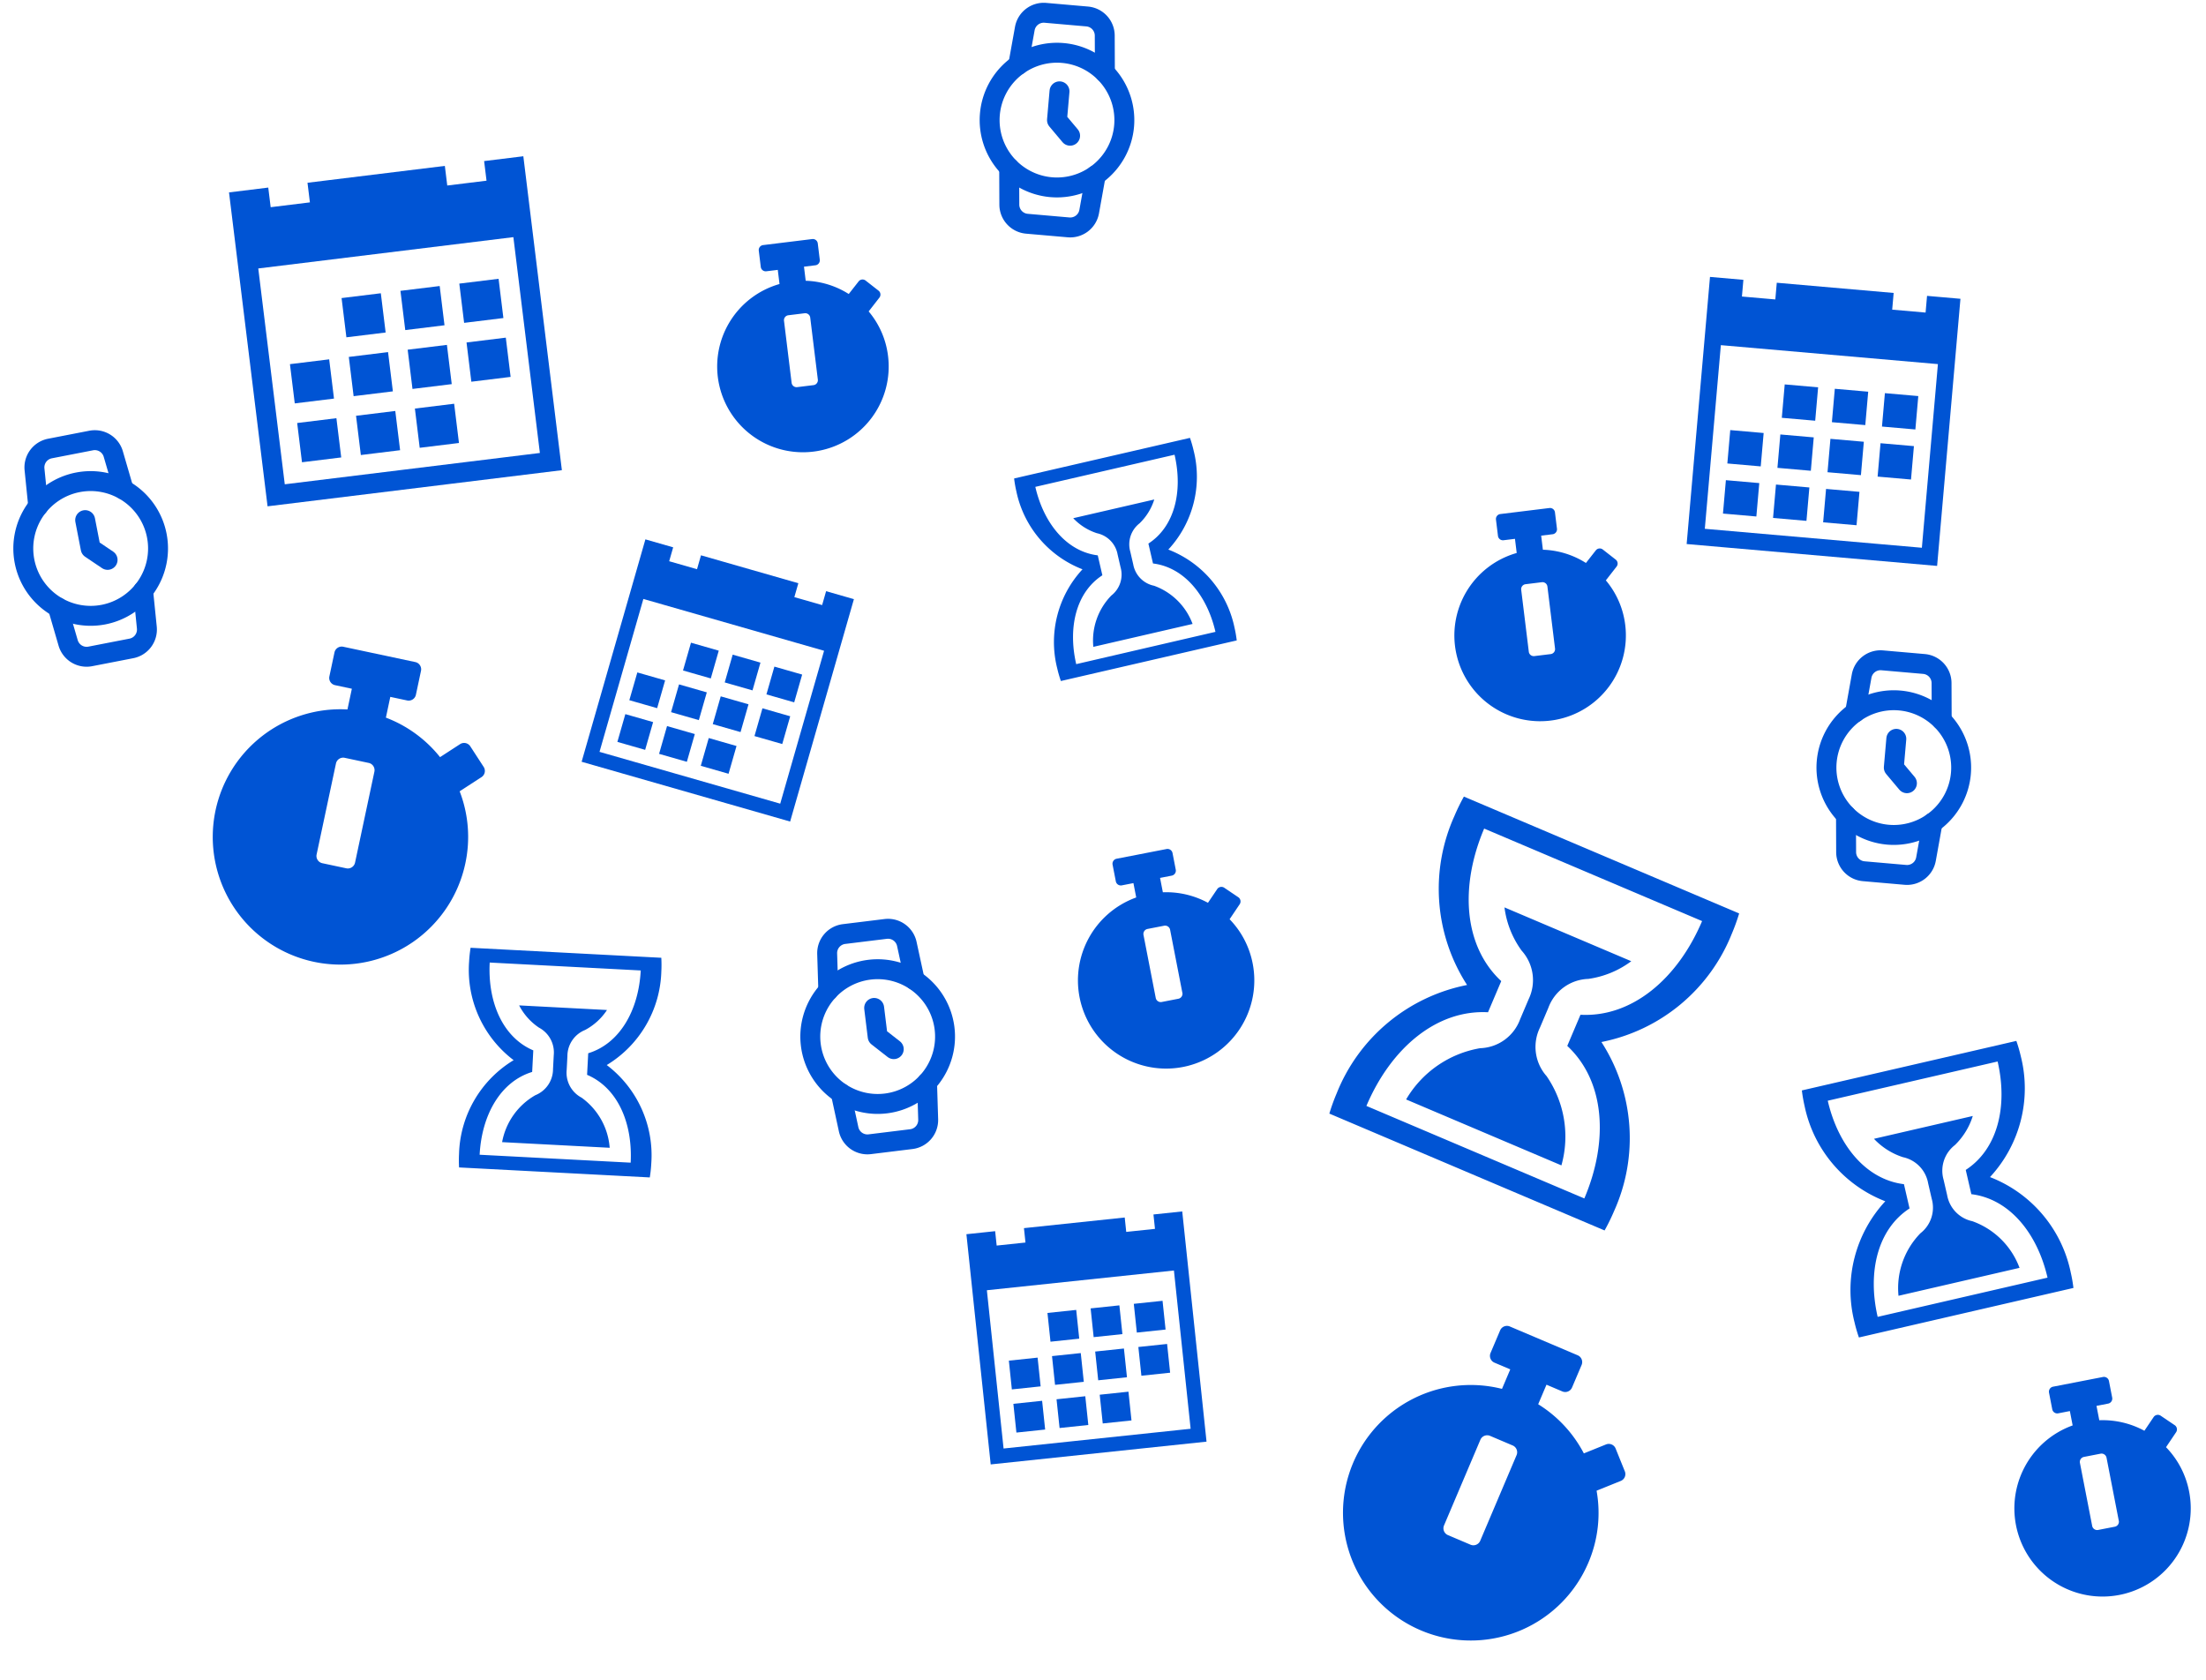 <svg xmlns="http://www.w3.org/2000/svg" width="221.441" height="168.655" viewBox="0 0 221.441 168.655"><g transform="translate(-562.053 -422.345)"><path d="M22.437,17.275A17.783,17.783,0,0,0,30.232,2.159,19.919,19.919,0,0,0,30.114,0h-30A19.885,19.885,0,0,0,0,2.159,17.783,17.783,0,0,0,7.794,17.275,17.783,17.783,0,0,0,0,32.391a19.909,19.909,0,0,0,.117,2.161h30a19.9,19.9,0,0,0,.117-2.159A17.783,17.783,0,0,0,22.437,17.275ZM3.239,32.391c0-6.307,2.7-11.654,7.558-13.419V15.578C5.944,13.814,3.239,8.466,3.239,2.159H26.992c0,6.307-2.7,11.655-7.558,13.419v3.394c4.853,1.764,7.558,7.112,7.558,13.419Zm15.508-9.8a4.415,4.415,0,0,1-2.552-4.23V16.2a4.418,4.418,0,0,1,2.556-4.24,9.385,9.385,0,0,0,3.274-3.318H8.206a9.383,9.383,0,0,0,3.278,3.32,4.415,4.415,0,0,1,2.552,4.23v2.167a4.418,4.418,0,0,1-2.556,4.24,10.7,10.7,0,0,0-4.828,7.637H23.579a10.7,10.7,0,0,0-4.832-7.639Z" transform="matrix(0.921, 0.391, -0.391, 0.921, 708.896, 502.267)" fill="#0054d4"/><path d="M14.34,11.041A11.365,11.365,0,0,0,19.321,1.38,12.73,12.73,0,0,0,19.246,0H.075A12.709,12.709,0,0,0,0,1.38a11.365,11.365,0,0,0,4.981,9.661A11.365,11.365,0,0,0,0,20.7a12.724,12.724,0,0,0,.075,1.381H19.246a12.719,12.719,0,0,0,.075-1.38A11.365,11.365,0,0,0,14.34,11.041ZM2.07,20.7c0-4.031,1.729-7.448,4.83-8.576V9.956C3.8,8.829,2.07,5.411,2.07,1.38H17.251c0,4.031-1.729,7.448-4.83,8.576v2.169c3.1,1.128,4.83,4.546,4.83,8.576Zm9.911-6.262a2.822,2.822,0,0,1-1.631-2.7V10.351a2.823,2.823,0,0,1,1.633-2.71,6,6,0,0,0,2.093-2.12H5.245a6,6,0,0,0,2.1,2.122,2.822,2.822,0,0,1,1.631,2.7v1.385a2.823,2.823,0,0,1-1.633,2.71,6.841,6.841,0,0,0-3.086,4.881H15.07a6.84,6.84,0,0,0-3.088-4.882Z" transform="translate(609.216 517.485) rotate(3)" fill="#0054d4"/><path d="M16.528,12.726A13.1,13.1,0,0,0,22.27,1.591,14.673,14.673,0,0,0,22.183,0H.086A14.648,14.648,0,0,0,0,1.591,13.1,13.1,0,0,0,5.742,12.726,13.1,13.1,0,0,0,0,23.861a14.666,14.666,0,0,0,.087,1.592h22.1a14.661,14.661,0,0,0,.086-1.591,13.1,13.1,0,0,0-5.742-11.135ZM2.386,23.861c0-4.646,1.992-8.585,5.567-9.885v-2.5c-3.575-1.3-5.567-5.239-5.567-9.885h17.5c0,4.646-1.992,8.585-5.567,9.885v2.5c3.575,1.3,5.567,5.239,5.567,9.885ZM13.81,16.643a3.253,3.253,0,0,1-1.88-3.116v-1.6a3.254,3.254,0,0,1,1.883-3.123,6.913,6.913,0,0,0,2.412-2.444H6.045A6.912,6.912,0,0,0,8.46,8.809a3.253,3.253,0,0,1,1.88,3.116v1.6a3.254,3.254,0,0,1-1.883,3.123A7.885,7.885,0,0,0,4.9,22.27H17.369a7.884,7.884,0,0,0-3.56-5.627Z" transform="translate(742.843 531.828) rotate(-13)" fill="#0054d4"/><path d="M13.551,10.434A10.74,10.74,0,0,0,18.259,1.3,12.03,12.03,0,0,0,18.188,0H.071A12.01,12.01,0,0,0,0,1.3a10.74,10.74,0,0,0,4.708,9.129A10.74,10.74,0,0,0,0,19.563a12.024,12.024,0,0,0,.071,1.305H18.188a12.02,12.02,0,0,0,.071-1.3,10.74,10.74,0,0,0-4.707-9.129Zm-11.6,9.129c0-3.809,1.634-7.039,4.565-8.1V9.409C3.59,8.343,1.956,5.113,1.956,1.3H16.3c0,3.809-1.634,7.039-4.565,8.1v2.05c2.931,1.066,4.565,4.3,4.565,8.1Zm9.366-5.918A2.667,2.667,0,0,1,9.782,11.09V9.782a2.668,2.668,0,0,1,1.544-2.561,5.668,5.668,0,0,0,1.978-2H4.956a5.667,5.667,0,0,0,1.98,2.005A2.667,2.667,0,0,1,8.477,9.777v1.309a2.668,2.668,0,0,1-1.544,2.561,6.465,6.465,0,0,0-2.916,4.612H14.241a6.464,6.464,0,0,0-2.918-4.614Z" transform="translate(663.782 470.393) rotate(-13)" fill="#0054d4"/><path d="M25.637,18.735A12.818,12.818,0,1,1,10.846,6.07V3.944H9.121a.742.742,0,0,1-.74-.74V.74A.742.742,0,0,1,9.121,0h7.4a.742.742,0,0,1,.74.74V3.2a.742.742,0,0,1-.74.74H14.791V6.07a12.74,12.74,0,0,1,6.144,2.749l1.695-1.695a.74.74,0,0,1,1.048,0l1.744,1.744a.74.74,0,0,1,0,1.048l-1.812,1.812-.037.037A12.69,12.69,0,0,1,25.637,18.735ZM14.791,20.953V11.617a.742.742,0,0,0-.74-.74H11.586a.742.742,0,0,0-.74.74v9.337a.742.742,0,0,0,.74.74h2.465A.742.742,0,0,0,14.791,20.953Z" transform="matrix(0.921, 0.391, -0.391, 0.921, 705.209, 551.938)" fill="#0054d4"/><path d="M25.637,18.735A12.818,12.818,0,1,1,10.846,6.07V3.944H9.121a.742.742,0,0,1-.74-.74V.74A.742.742,0,0,1,9.121,0h7.4a.742.742,0,0,1,.74.74V3.2a.742.742,0,0,1-.74.74H14.791V6.07a12.74,12.74,0,0,1,6.144,2.749l1.695-1.695a.74.74,0,0,1,1.048,0l1.744,1.744a.74.74,0,0,1,0,1.048l-1.812,1.812-.037.037A12.69,12.69,0,0,1,25.637,18.735ZM14.791,20.953V11.617a.742.742,0,0,0-.74-.74H11.586a.742.742,0,0,0-.74.74v9.337a.742.742,0,0,0,.74.74h2.465A.742.742,0,0,0,14.791,20.953Z" transform="matrix(0.978, 0.208, -0.208, 0.978, 587.586, 485.372)" fill="#0054d4"/><path d="M17.7,12.938A8.852,8.852,0,1,1,7.49,4.192V2.724H6.3a.512.512,0,0,1-.511-.511V.511A.512.512,0,0,1,6.3,0h5.107a.512.512,0,0,1,.511.511v1.7a.512.512,0,0,1-.511.511H10.214V4.192a8.8,8.8,0,0,1,4.243,1.9l1.17-1.17a.511.511,0,0,1,.724,0l1.2,1.2a.511.511,0,0,1,0,.724L16.3,8.1l-.026.026A8.764,8.764,0,0,1,17.7,12.938Zm-7.49,1.532V8.022A.512.512,0,0,0,9.7,7.512H8a.512.512,0,0,0-.511.511V14.47A.512.512,0,0,0,8,14.981H9.7A.512.512,0,0,0,10.214,14.47Z" transform="translate(667.956 509.752) rotate(-11)" fill="#0054d4"/><path d="M17.7,12.938A8.852,8.852,0,1,1,7.49,4.192V2.724H6.3a.512.512,0,0,1-.511-.511V.511A.512.512,0,0,1,6.3,0h5.107a.512.512,0,0,1,.511.511v1.7a.512.512,0,0,1-.511.511H10.214V4.192a8.8,8.8,0,0,1,4.243,1.9l1.17-1.17a.511.511,0,0,1,.724,0l1.2,1.2a.511.511,0,0,1,0,.724L16.3,8.1l-.026.026A8.764,8.764,0,0,1,17.7,12.938Zm-7.49,1.532V8.022A.512.512,0,0,0,9.7,7.512H8a.512.512,0,0,0-.511.511V14.47A.512.512,0,0,0,8,14.981H9.7A.512.512,0,0,0,10.214,14.47Z" transform="translate(761.956 562.752) rotate(-11)" fill="#0054d4"/><path d="M17.215,12.58a8.608,8.608,0,1,1-9.932-8.5V2.649H6.125a.5.5,0,0,1-.5-.5V.5a.5.5,0,0,1,.5-.5h4.966a.5.5,0,0,1,.5.5V2.152a.5.5,0,0,1-.5.5H9.932V4.076a8.555,8.555,0,0,1,4.126,1.846L15.2,4.784a.5.5,0,0,1,.7,0L17.07,5.955a.5.5,0,0,1,0,.7L15.854,7.875l-.025.025A8.522,8.522,0,0,1,17.215,12.58ZM9.932,14.07V7.8a.5.5,0,0,0-.5-.5H7.78a.5.5,0,0,0-.5.5v6.27a.5.5,0,0,0,.5.5H9.435A.5.5,0,0,0,9.932,14.07Z" transform="translate(706.576 474.695) rotate(-7)" fill="#0054d4"/><path d="M17.215,12.58a8.608,8.608,0,1,1-9.932-8.5V2.649H6.125a.5.5,0,0,1-.5-.5V.5a.5.5,0,0,1,.5-.5h4.966a.5.5,0,0,1,.5.5V2.152a.5.5,0,0,1-.5.5H9.932V4.076a8.555,8.555,0,0,1,4.126,1.846L15.2,4.784a.5.5,0,0,1,.7,0L17.07,5.955a.5.5,0,0,1,0,.7L15.854,7.875l-.025.025A8.522,8.522,0,0,1,17.215,12.58ZM9.932,14.07V7.8a.5.5,0,0,0-.5-.5H7.78a.5.5,0,0,0-.5.5v6.27a.5.5,0,0,0,.5.5H9.435A.5.5,0,0,0,9.932,14.07Z" transform="translate(632.576 447.695) rotate(-7)" fill="#0054d4"/><g transform="matrix(0.996, 0.087, -0.087, 0.996, 746.344, 488.227)"><path d="M13.526,6.763A6.763,6.763,0,1,1,6.763,0,6.763,6.763,0,0,1,13.526,6.763Z" transform="translate(0 3.865)" fill="none" stroke="#0054d4" stroke-linecap="round" stroke-linejoin="round" stroke-width="2"/><path d="M0,0V2.9L1.449,4.348" transform="translate(6.763 7.729)" fill="none" stroke="#0054d4" stroke-linecap="round" stroke-linejoin="round" stroke-width="2"/><path d="M8.724,15.8l-.338,3.7a1.932,1.932,0,0,1-1.932,1.758H2.27A1.932,1.932,0,0,1,.338,19.5L0,15.8M.01,5.459l.338-3.7A1.932,1.932,0,0,1,2.27,0h4.2A1.932,1.932,0,0,1,8.405,1.758l.338,3.7" transform="translate(2.396 0)" fill="none" stroke="#0054d4" stroke-linecap="round" stroke-linejoin="round" stroke-width="2"/></g><g transform="matrix(0.996, 0.087, -0.087, 0.996, 662.344, 423.227)"><path d="M13.526,6.763A6.763,6.763,0,1,1,6.763,0,6.763,6.763,0,0,1,13.526,6.763Z" transform="translate(0 3.865)" fill="none" stroke="#0054d4" stroke-linecap="round" stroke-linejoin="round" stroke-width="2"/><path d="M0,0V2.9L1.449,4.348" transform="translate(6.763 7.729)" fill="none" stroke="#0054d4" stroke-linecap="round" stroke-linejoin="round" stroke-width="2"/><path d="M8.724,15.8l-.338,3.7a1.932,1.932,0,0,1-1.932,1.758H2.27A1.932,1.932,0,0,1,.338,19.5L0,15.8M.01,5.459l.338-3.7A1.932,1.932,0,0,1,2.27,0h4.2A1.932,1.932,0,0,1,8.405,1.758l.338,3.7" transform="translate(2.396 0)" fill="none" stroke="#0054d4" stroke-linecap="round" stroke-linejoin="round" stroke-width="2"/></g><g transform="translate(642.147 516.679) rotate(-7)"><path d="M13.526,6.763A6.763,6.763,0,1,1,6.763,0,6.763,6.763,0,0,1,13.526,6.763Z" transform="translate(0 3.865)" fill="none" stroke="#0054d4" stroke-linecap="round" stroke-linejoin="round" stroke-width="2"/><path d="M0,0V2.9L1.449,4.348" transform="translate(6.763 7.729)" fill="none" stroke="#0054d4" stroke-linecap="round" stroke-linejoin="round" stroke-width="2"/><path d="M8.724,15.8l-.338,3.7a1.932,1.932,0,0,1-1.932,1.758H2.27A1.932,1.932,0,0,1,.338,19.5L0,15.8M.01,5.459l.338-3.7A1.932,1.932,0,0,1,2.27,0h4.2A1.932,1.932,0,0,1,8.405,1.758l.338,3.7" transform="translate(2.396 0)" fill="none" stroke="#0054d4" stroke-linecap="round" stroke-linejoin="round" stroke-width="2"/></g><g transform="translate(562.488 468.261) rotate(-11)"><path d="M13.526,6.763A6.763,6.763,0,1,1,6.763,0,6.763,6.763,0,0,1,13.526,6.763Z" transform="translate(0 3.865)" fill="none" stroke="#0054d4" stroke-linecap="round" stroke-linejoin="round" stroke-width="2"/><path d="M0,0V2.9L1.449,4.348" transform="translate(6.763 7.729)" fill="none" stroke="#0054d4" stroke-linecap="round" stroke-linejoin="round" stroke-width="2"/><path d="M8.724,15.8l-.338,3.7a1.932,1.932,0,0,1-1.932,1.758H2.27A1.932,1.932,0,0,1,.338,19.5L0,15.8M.01,5.459l.338-3.7A1.932,1.932,0,0,1,2.27,0h4.2A1.932,1.932,0,0,1,8.405,1.758l.338,3.7" transform="translate(2.396 0)" fill="none" stroke="#0054d4" stroke-linecap="round" stroke-linejoin="round" stroke-width="2"/></g><path d="M8.414,10.1h3.366v3.366H8.414Zm5.048,0h3.366v3.366H13.462Zm5.048,0h3.366v3.366H18.51ZM3.366,20.193H6.731v3.366H3.366Zm5.048,0h3.366v3.366H8.414Zm5.048,0h3.366v3.366H13.462ZM8.414,15.145h3.366V18.51H8.414Zm5.048,0h3.366V18.51H13.462Zm5.048,0h3.366V18.51H18.51Zm-15.145,0H6.731V18.51H3.366ZM21.876,0V1.683H18.51V0H6.731V1.683H3.366V0H0V26.924H25.242V0H21.876Zm1.683,25.241H1.683V6.731H23.559Z" transform="matrix(0.996, 0.087, -0.087, 0.996, 733.704, 450.143)" fill="#0054d4"/><path d="M9.922,11.906h3.969v3.969H9.922Zm5.953,0h3.969v3.969H15.875Zm5.953,0H25.8v3.969H21.828ZM3.969,23.812H7.937v3.969H3.969Zm5.953,0h3.969v3.969H9.922Zm5.953,0h3.969v3.969H15.875ZM9.922,17.859h3.969v3.969H9.922Zm5.953,0h3.969v3.969H15.875Zm5.953,0H25.8v3.969H21.828Zm-17.859,0H7.937v3.969H3.969ZM25.8,0V1.984H21.828V0H7.937V1.984H3.969V0H0V31.75H29.766V0H25.8Zm1.984,29.766H1.984V7.937h25.8Z" transform="translate(585.042 441.659) rotate(-7)" fill="#0054d4"/><path d="M7.258,8.71h2.9v2.9h-2.9Zm4.355,0h2.9v2.9h-2.9Zm4.355,0h2.9v2.9h-2.9ZM2.9,17.419h2.9v2.9H2.9Zm4.355,0h2.9v2.9h-2.9Zm4.355,0h2.9v2.9h-2.9ZM7.258,13.064h2.9v2.9h-2.9Zm4.355,0h2.9v2.9h-2.9Zm4.355,0h2.9v2.9h-2.9Zm-13.064,0h2.9v2.9H2.9ZM18.871,0V1.452h-2.9V0H5.806V1.452H2.9V0H0V23.226H21.774V0h-2.9Zm1.452,21.774H1.452V5.806H20.323Z" transform="matrix(0.995, -0.105, 0.105, 0.995, 659.062, 546.243)" fill="#0054d4"/><path d="M7.258,8.71h2.9v2.9h-2.9Zm4.355,0h2.9v2.9h-2.9Zm4.355,0h2.9v2.9h-2.9ZM2.9,17.419h2.9v2.9H2.9Zm4.355,0h2.9v2.9h-2.9Zm4.355,0h2.9v2.9h-2.9ZM7.258,13.064h2.9v2.9h-2.9Zm4.355,0h2.9v2.9h-2.9Zm4.355,0h2.9v2.9h-2.9Zm-13.064,0h2.9v2.9H2.9ZM18.871,0V1.452h-2.9V0H5.806V1.452H2.9V0H0V23.226H21.774V0h-2.9Zm1.452,21.774H1.452V5.806H20.323Z" transform="translate(626.839 476.49) rotate(16)" fill="#0054d4"/></g></svg>